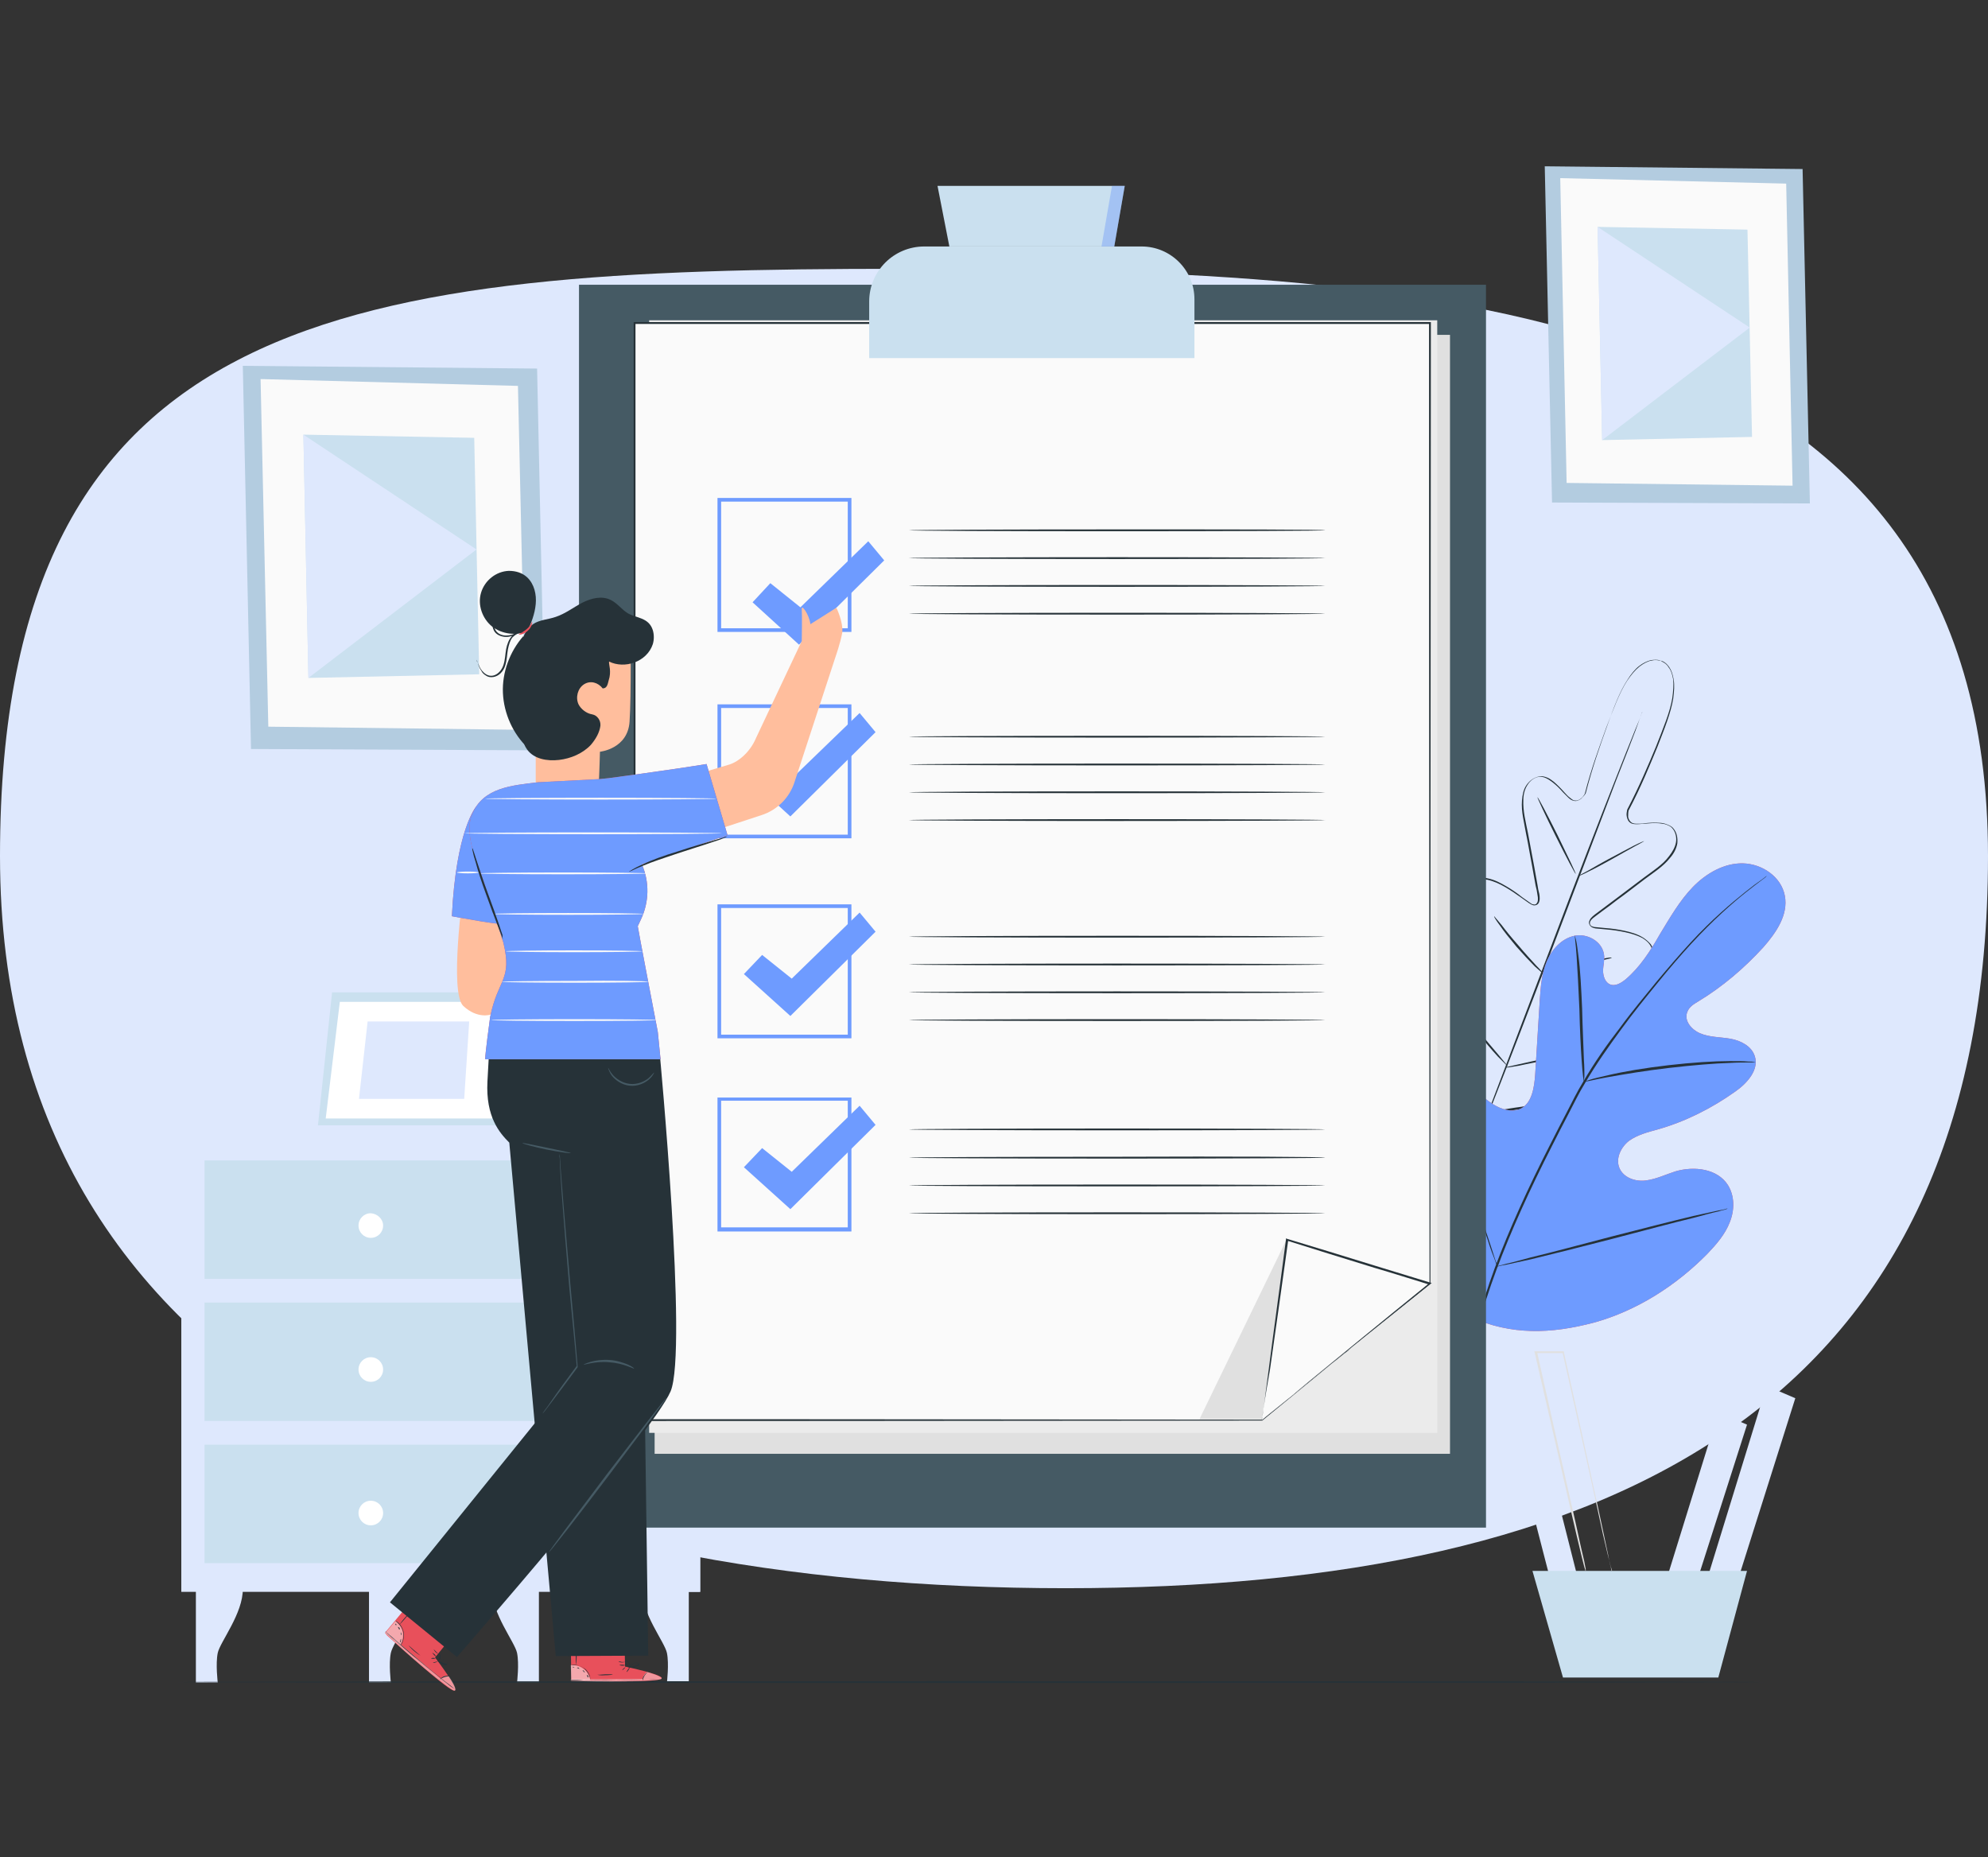 <?xml version="1.0" encoding="utf-8"?>
<!-- Generator: Adobe Illustrator 23.0.5, SVG Export Plug-In . SVG Version: 6.00 Build 0)  -->
<svg version="1.1" id="Layer_1" xmlns="http://www.w3.org/2000/svg" xmlns:xlink="http://www.w3.org/1999/xlink" x="0px" y="0px"
	 viewBox="0 0 436.4 407.6" style="enable-background:new 0 0 436.4 407.6;" xml:space="preserve">
<rect x="0" y="0" width="436.4" height="407.6" fill="#333333" stroke="none"/>
<style type="text/css">
	.st0{clip-path:url(#SVGID_2_);fill:#DEE8FD;}
	.st1{clip-path:url(#SVGID_4_);}
	.st2{clip-path:url(#SVGID_6_);fill:#DEE8FD;}
	.st3{clip-path:url(#SVGID_6_);fill:#CAE0EF;}
	.st4{clip-path:url(#SVGID_6_);fill:#FFFFFF;}
	.st5{clip-path:url(#SVGID_6_);fill:#EBEBEB;}
	.st6{clip-path:url(#SVGID_6_);fill:#B3CCE0;}
	.st7{clip-path:url(#SVGID_6_);fill:#FAFAFA;}
	.st8{clip-path:url(#SVGID_6_);fill:#E0E0E0;}
	.st9{clip-path:url(#SVGID_8_);fill:#263238;}
	.st10{clip-path:url(#SVGID_10_);fill:#263238;}
	.st11{clip-path:url(#SVGID_10_);fill:#E8505B;}
	.st12{clip-path:url(#SVGID_10_);fill:#6E9BFF;}
	.st13{clip-path:url(#SVGID_4_);fill:#455A64;}
	.st14{clip-path:url(#SVGID_4_);fill:#E0E0E0;}
	.st15{clip-path:url(#SVGID_4_);fill:#EBEBEB;}
	.st16{clip-path:url(#SVGID_4_);fill:#FAFAFA;}
	.st17{clip-path:url(#SVGID_12_);fill:#263238;}
	.st18{clip-path:url(#SVGID_12_);fill:#CAE0EF;}
	.st19{clip-path:url(#SVGID_12_);fill:#6E9BFF;}
	.st20{clip-path:url(#SVGID_12_);fill:#E0E0E0;}
	.st21{clip-path:url(#SVGID_12_);fill:#FAFAFA;}
	.st22{opacity:0.3;clip-path:url(#SVGID_12_);}
	.st23{clip-path:url(#SVGID_14_);fill:#467BFB;}
	.st24{clip-path:url(#SVGID_16_);fill:#FFBE9D;}
	.st25{clip-path:url(#SVGID_16_);fill:#263238;}
	.st26{clip-path:url(#SVGID_16_);fill:#E8505B;}
	.st27{clip-path:url(#SVGID_16_);fill:#6E9BFF;}
	.st28{opacity:0.5;clip-path:url(#SVGID_16_);}
	.st29{clip-path:url(#SVGID_18_);fill:#FFFFFF;}
	.st30{opacity:0.4;clip-path:url(#SVGID_16_);}
	.st31{clip-path:url(#SVGID_20_);fill:#FFFFFF;}
	.st32{clip-path:url(#SVGID_22_);fill:#FFFFFF;}
	.st33{clip-path:url(#SVGID_24_);fill:#FFFFFF;}
	.st34{clip-path:url(#SVGID_16_);fill:#455A64;}
	.st35{clip-path:url(#SVGID_16_);fill:#FAFAFA;}
</style>
<g>
	<defs>
		<rect id="SVGID_1_" y="59" width="436.4" height="289.6"/>
	</defs>
	<clipPath id="SVGID_2_">
		<use xlink:href="#SVGID_1_"  style="overflow:visible;"/>
	</clipPath>
	<path class="st0" d="M436.4,187.9c0,120.5-82,160.7-202.5,160.7C113.4,348.6,0,308.4,0,187.9C0,67.4,77.3,59,197.8,59
		C318.3,59,436.4,67.4,436.4,187.9"/>
</g>
<g>
	<defs>
		<rect id="SVGID_3_" x="39.1" y="36.5" width="358.2" height="334.6"/>
	</defs>
	<clipPath id="SVGID_4_">
		<use xlink:href="#SVGID_3_"  style="overflow:visible;"/>
	</clipPath>
	<g class="st1">
		<defs>
			<rect id="SVGID_5_" x="39.1" y="36.5" width="358.2" height="334.6"/>
		</defs>
		<clipPath id="SVGID_6_">
			<use xlink:href="#SVGID_5_"  style="overflow:visible;"/>
		</clipPath>
		<path class="st2" d="M43,348.7v20.6h4.8c0,0-0.5-4.1,0-6.5c0.5-2.4,5.6-8.7,5.5-14.1H43z"/>
		<path class="st2" d="M81,348.7v20.6h4.8c0,0-0.5-4.1,0-6.5c0.5-2.4,5.6-8.7,5.5-14.1H81z"/>
		<path class="st2" d="M118.3,348.7v20.6h-4.8c0,0,0.5-4.1,0-6.5c-0.5-2.4-5.6-8.7-5.5-14.1H118.3z"/>
		<path class="st2" d="M151.2,348.7v20.6h-4.8c0,0,0.5-4.1,0-6.5c-0.5-2.4-5.6-8.7-5.5-14.1H151.2z"/>
		<rect x="39.8" y="247.1" class="st2" width="113.9" height="102.3"/>
		<polygon class="st2" points="123,247.1 123.8,349.4 153.7,349.4 153.7,247.1 		"/>
		<rect x="44.9" y="254.7" class="st3" width="73.1" height="26"/>
		<rect x="44.9" y="285.9" class="st3" width="73.1" height="26"/>
		<rect x="44.9" y="317.1" class="st3" width="73.1" height="26"/>
		<polygon class="st3" points="72.9,217.8 69.8,247 110.2,247 113.5,217.8 		"/>
		<polygon class="st4" points="74.6,219.9 71.5,245.5 108,245.5 110.9,219.9 		"/>
		<polygon class="st2" points="80.7,224.2 78.8,241.2 101.9,241.2 103,224.2 		"/>
		<polygon class="st5" points="112.1,230.4 120.4,247.1 110.2,247 		"/>
		<path class="st4" d="M84.1,269c0,1.5-1.2,2.7-2.7,2.7c-1.5,0-2.7-1.2-2.7-2.7c0-1.5,1.2-2.7,2.7-2.7
			C82.9,266.4,84.1,267.6,84.1,269"/>
		<path class="st4" d="M84.1,300.6c0,1.5-1.2,2.7-2.7,2.7c-1.5,0-2.7-1.2-2.7-2.7c0-1.5,1.2-2.7,2.7-2.7
			C82.9,297.9,84.1,299.1,84.1,300.6"/>
		<path class="st4" d="M84.1,332.1c0,1.5-1.2,2.7-2.7,2.7c-1.5,0-2.7-1.2-2.7-2.7c0-1.5,1.2-2.7,2.7-2.7
			C82.9,329.4,84.1,330.6,84.1,332.1"/>
		<polygon class="st6" points="117.9,80.9 53.3,80.3 55.1,164.4 119.7,164.7 		"/>
		<polygon class="st7" points="113.7,84.7 57.2,83.2 58.9,159.5 115.4,160.2 		"/>
		<polygon class="st3" points="104.1,96.1 66.6,95.4 67.7,148.8 105.2,148 		"/>
		<polygon class="st2" points="67.7,148.8 104.6,120.6 66.6,95.4 		"/>
		<polygon class="st6" points="395.7,37.1 339.1,36.5 340.7,110.3 397.3,110.5 		"/>
		<polygon class="st7" points="392.1,40.3 342.5,39.1 343.9,106 393.5,106.6 		"/>
		<polygon class="st3" points="383.6,50.4 350.7,49.8 351.7,96.6 384.6,95.9 		"/>
		<polygon class="st2" points="351.7,96.6 384.1,71.9 350.7,49.8 		"/>
		<path class="st2" d="M332.3,314.6c-0.2,0.7,8.2,32.8,8.2,32.8l5.8-1.2l-8-31.6H332.3z"/>
		<polygon class="st2" points="377.2,310 365.6,347.4 372.4,347.4 383.5,312.7 		"/>
		<polygon class="st2" points="387.8,304.2 374.5,347.4 381.3,347.4 394.1,306.9 		"/>
		<polygon class="st3" points="336.4,344.8 343.1,368.2 377.2,368.2 383.5,344.8 		"/>
		<path class="st8" d="M353.9,344.8c0,0,0-0.1-0.1-0.2c0-0.2-0.1-0.4-0.2-0.7c-0.2-0.7-0.4-1.6-0.7-2.8c-0.6-2.4-1.4-5.9-2.3-10.2
			c-1.9-8.7-4.6-20.7-7.6-34.1l0.2,0.2c-1,0-2,0-3,0c-1,0-2,0-3,0l0.2-0.3c3,13.4,5.7,25.4,7.7,34.1c1,4.3,1.7,7.8,2.3,10.3
			c0.3,1.2,0.5,2.1,0.6,2.8c0.1,0.3,0.1,0.5,0.1,0.7c0,0.2,0,0.2,0,0.3c0,0,0-0.1-0.1-0.2c0-0.2-0.1-0.4-0.2-0.7
			c-0.2-0.7-0.4-1.6-0.7-2.8c-0.6-2.4-1.4-5.9-2.4-10.2c-2-8.7-4.7-20.7-7.8-34.1l-0.1-0.3h0.3c0.9,0,1.9,0,3,0c1,0,2.1,0,3,0h0.2
			l0,0.2c3,13.4,5.6,25.4,7.5,34.1c0.9,4.3,1.7,7.8,2.2,10.3c0.2,1.2,0.4,2.1,0.6,2.8c0.1,0.3,0.1,0.5,0.1,0.7
			C353.9,344.7,354,344.8,353.9,344.8"/>
	</g>
	<g class="st1">
		<defs>
			<rect id="SVGID_7_" x="39.1" y="36.5" width="358.2" height="334.6"/>
		</defs>
		<clipPath id="SVGID_8_">
			<use xlink:href="#SVGID_7_"  style="overflow:visible;"/>
		</clipPath>
		<path class="st9" d="M387.2,369.2c0,0.1-77.9,0.2-174.1,0.2c-96.2,0-174.1-0.1-174.1-0.2c0-0.1,77.9-0.2,174.1-0.2
			C309.3,369,387.2,369.1,387.2,369.2"/>
	</g>
	<g class="st1">
		<defs>
			<rect id="SVGID_9_" x="39.1" y="36.5" width="358.2" height="334.6"/>
		</defs>
		<clipPath id="SVGID_10_">
			<use xlink:href="#SVGID_9_"  style="overflow:visible;"/>
		</clipPath>
		<path class="st10" d="M364.8,145.1c0,0-0.2-0.1-0.6-0.2c-0.4-0.1-1-0.1-1.8,0c-0.8,0.2-1.7,0.6-2.6,1.3c-0.9,0.7-1.8,1.8-2.6,3.1
			c-1.7,2.6-3,6.1-4.5,10.3c-1.5,4.2-3.2,9-4.6,14.5l0,0l0,0c-0.2,0.4-0.6,0.8-1,1.2c-0.4,0.3-0.9,0.6-1.5,0.5
			c-0.6-0.1-1-0.4-1.4-0.8c-0.4-0.4-0.7-0.7-1.1-1.1c-0.7-0.8-1.4-1.5-2.3-2.2c-0.8-0.6-1.8-1.3-2.9-1.2c-1,0.1-2,0.8-2.6,1.8
			c-0.6,0.9-0.9,2.1-0.9,3.3c-0.1,2.4,0.5,4.7,1,7.2c0.5,2.5,0.9,5,1.4,7.5c0.2,1.3,0.5,2.6,0.7,3.9c0.1,0.7,0.2,1.3,0.4,2
			c0.1,0.6,0.2,1.5-0.2,2.1c-0.2,0.3-0.7,0.5-1.1,0.4c-0.4-0.1-0.7-0.3-1-0.5c-0.6-0.4-1.1-0.8-1.7-1.2c-1.1-0.8-2.3-1.6-3.5-2.3
			c-1.2-0.7-2.5-1.3-3.9-1.6c-0.7-0.1-1.4-0.2-2.1,0c-0.7,0.2-1.3,0.6-1.7,1.1c-0.9,1.1-1.1,2.6-1.1,4.1c0,1.5,0.2,3,0.4,4.5
			c0.6,3,1.4,5.9,2.5,8.8c0.2,0.7,0.6,1.4,0.7,2.3c0.1,0.4,0,0.9-0.3,1.3c-0.1,0.1-0.2,0.2-0.2,0.2c-0.1,0.1-0.1,0.1-0.3,0.2
			c-0.3,0.1-0.5-0.1-0.7-0.2c-0.7-0.4-1.3-1-1.9-1.5c-0.6-0.5-1.2-1.1-1.8-1.6c-1.2-1.1-2.4-2.2-3.7-3c-0.7-0.4-1.4-0.8-2.2-1
			c-0.8-0.2-1.6-0.1-2.2,0.3c-0.6,0.4-1,1.1-1.2,1.9c-0.2,0.8-0.3,1.6-0.3,2.4c0,1.6,0.2,3.3,0.6,4.9c0.7,3.2,2,6.4,3.6,9.4
			c1.5,3,3.3,6,5.3,8.8c0.9,1.5,2.1,2.8,3.2,4.1c1.1,1.4,2.2,2.7,3.3,4.1l0,0l-0.2-0.1c1.7-0.3,3.5-0.5,5.2-0.8
			c1.7-0.3,3.5-0.4,5.1-0.9c3.4-0.8,6.7-1.7,9.9-3c3.2-1.2,6.2-2.7,9-4.6c1.4-0.9,2.7-2,3.8-3.2c0.5-0.6,1-1.3,1.4-2
			c0.4-0.7,0.5-1.5,0.4-2.2c-0.2-0.7-0.7-1.3-1.4-1.7c-0.7-0.4-1.5-0.6-2.3-0.7c-1.6-0.3-3.2-0.3-4.8-0.3c-0.8,0-1.6,0-2.4,0
			c-0.8,0-1.6,0-2.4-0.2c-0.2-0.1-0.4-0.1-0.6-0.4c-0.1-0.2-0.1-0.2-0.1-0.4c0-0.1,0-0.2,0-0.3c0-0.5,0.3-0.9,0.6-1.1
			c0.6-0.6,1.4-0.8,2.1-1.2c2.8-1.5,5.4-3,7.8-4.9c1.2-0.9,2.3-1.9,3.3-3c1-1.1,1.8-2.4,1.9-3.8c0.1-0.7-0.1-1.4-0.5-2
			c-0.4-0.6-0.9-1-1.5-1.4c-1.2-0.7-2.6-1.1-4-1.4c-1.4-0.3-2.8-0.5-4.1-0.6c-0.7-0.1-1.4-0.1-2.1-0.2c-0.3,0-0.7-0.1-1.1-0.3
			c-0.3-0.2-0.6-0.6-0.6-1c0.1-0.8,0.7-1.3,1.2-1.7c0.5-0.4,1.1-0.8,1.6-1.2c1.1-0.8,2.1-1.6,3.2-2.4c2.1-1.6,4.1-3.1,6.1-4.6
			c2-1.5,4.1-2.8,5.5-4.7c0.7-0.9,1.3-1.9,1.5-3c0.2-1.1-0.1-2.3-0.8-3.1c-0.3-0.4-0.8-0.6-1.3-0.8c-0.5-0.2-1-0.2-1.6-0.3
			c-1.1-0.1-2.1,0-3.2,0.1c-0.5,0-1,0.1-1.6,0.1c-0.5,0-1.1,0-1.5-0.3c-0.5-0.3-0.7-0.9-0.8-1.4c-0.1-0.5,0-1,0.1-1.5l0,0l0,0
			c2.6-5,4.6-9.7,6.3-13.8c1.6-4.1,3.1-7.6,3.6-10.7c0.2-1.5,0.3-2.9,0.2-4c-0.2-1.2-0.5-2.1-1-2.7c-0.4-0.7-0.9-1-1.3-1.2
			c-0.3-0.2-0.5-0.3-0.5-0.3s0.2,0,0.6,0.2c0.4,0.2,0.9,0.6,1.3,1.2c0.5,0.7,0.8,1.6,1,2.8c0.2,1.2,0.1,2.5-0.1,4.1
			c-0.5,3.1-1.9,6.6-3.5,10.7c-1.7,4.1-3.6,8.8-6.3,13.9l0,0c-0.1,0.5-0.1,0.9-0.1,1.4c0.1,0.5,0.3,0.9,0.7,1.2
			c0.4,0.3,0.9,0.3,1.4,0.3c0.5,0,1,0,1.5-0.1c1-0.1,2.1-0.2,3.2-0.1c0.5,0,1.1,0.1,1.6,0.3c0.5,0.2,1.1,0.4,1.5,0.9
			c0.8,0.9,1,2.1,0.9,3.3c-0.2,1.2-0.8,2.3-1.6,3.2c-1.5,1.9-3.6,3.2-5.6,4.7c-2,1.5-4,3.1-6.1,4.6c-1,0.8-2.1,1.6-3.2,2.4
			c-0.5,0.4-1.1,0.8-1.6,1.2c-0.3,0.2-0.5,0.4-0.7,0.6c-0.2,0.2-0.4,0.5-0.4,0.8c0,0.3,0.1,0.5,0.4,0.7c0.3,0.1,0.6,0.2,0.9,0.2
			c0.7,0.1,1.4,0.1,2.1,0.2c1.4,0.1,2.8,0.3,4.2,0.6c1.4,0.3,2.8,0.7,4.1,1.5c0.6,0.4,1.2,0.9,1.7,1.5c0.4,0.6,0.6,1.4,0.6,2.2
			c-0.1,1.6-1,2.9-2,4c-1,1.1-2.2,2.1-3.4,3.1c-2.4,1.8-5.1,3.4-7.9,4.9c-0.7,0.4-1.4,0.7-2,1.2c-0.3,0.2-0.5,0.5-0.5,0.9
			c0,0.1,0,0.2,0,0.3c0,0.1,0,0.2,0.1,0.2c0,0.1,0.2,0.1,0.4,0.2c0.7,0.2,1.5,0.1,2.3,0.1c0.8,0,1.6,0,2.4,0c1.6,0,3.2,0,4.9,0.3
			c0.8,0.1,1.6,0.4,2.4,0.8c0.8,0.4,1.4,1.1,1.6,1.9c0.2,0.9,0,1.8-0.4,2.5c-0.4,0.8-0.9,1.4-1.5,2.1c-1.1,1.3-2.4,2.3-3.8,3.3
			c-2.8,1.9-5.9,3.4-9.1,4.6c-3.2,1.2-6.5,2.2-9.9,3c-1.7,0.5-3.4,0.6-5.2,0.9c-1.7,0.3-3.5,0.5-5.2,0.8l-0.1,0l-0.1-0.1l0,0
			c-1.1-1.4-2.2-2.7-3.3-4.1c-1.1-1.4-2.3-2.7-3.2-4.1c-2-2.9-3.8-5.8-5.3-8.9c-1.5-3.1-2.8-6.2-3.6-9.5c-0.4-1.6-0.6-3.3-0.6-5
			c0-0.8,0.1-1.7,0.3-2.5c0.2-0.8,0.7-1.6,1.4-2.1c0.7-0.5,1.7-0.6,2.5-0.3c0.8,0.2,1.6,0.6,2.3,1c1.4,0.9,2.6,2,3.8,3.1
			c0.6,0.5,1.2,1.1,1.8,1.6c0.6,0.5,1.2,1.1,1.8,1.5c0.2,0.1,0.3,0.2,0.4,0.1c0,0,0.1-0.1,0.2-0.1c0.1-0.1,0.1-0.1,0.2-0.2
			c0.2-0.3,0.3-0.6,0.2-1c-0.1-0.7-0.4-1.4-0.7-2.2c-1.1-2.9-2-5.9-2.5-8.9c-0.3-1.5-0.5-3-0.4-4.5c0-1.5,0.3-3.1,1.2-4.3
			c0.5-0.6,1.1-1.1,1.9-1.3c0.7-0.2,1.5-0.2,2.2,0c1.5,0.3,2.8,1,4,1.7c1.2,0.7,2.4,1.5,3.5,2.4c0.6,0.4,1.1,0.8,1.7,1.2
			c0.3,0.2,0.5,0.4,0.8,0.4c0.3,0.1,0.6,0,0.7-0.2c0.2-0.2,0.3-0.5,0.3-0.9c0-0.3,0-0.6-0.1-1c-0.1-0.7-0.2-1.3-0.4-2
			c-0.2-1.3-0.5-2.6-0.7-3.9c-0.5-2.6-0.9-5.1-1.4-7.5c-0.4-2.4-1.1-4.8-0.9-7.3c0.1-1.2,0.3-2.4,1-3.4c0.7-1,1.7-1.7,2.9-1.9
			c0.6-0.1,1.2,0.1,1.7,0.3c0.5,0.2,1,0.6,1.4,0.9c0.8,0.7,1.6,1.5,2.3,2.3c0.4,0.4,0.7,0.8,1.1,1.1c0.4,0.3,0.8,0.7,1.2,0.7
			c0.5,0.1,0.9-0.1,1.3-0.4c0.4-0.3,0.7-0.7,0.9-1.1l0,0c1.4-5.5,3.2-10.3,4.7-14.5c1.6-4.1,2.9-7.7,4.6-10.3
			c0.9-1.3,1.7-2.3,2.7-3.1c0.9-0.7,1.9-1.2,2.6-1.3c0.8-0.2,1.4-0.1,1.8,0C364.6,145,364.8,145.1,364.8,145.1"/>
		<path class="st10" d="M360.5,156.3c0,0,0,0.1-0.1,0.3c-0.1,0.2-0.2,0.4-0.3,0.8c-0.3,0.7-0.6,1.7-1.1,3c-1,2.6-2.4,6.3-4.2,10.8
			c-3.5,9.2-8.3,21.8-13.6,35.8c-5.3,14-10.2,26.7-13.8,35.8c-1.8,4.6-3.3,8.3-4.3,10.8c-0.5,1.2-0.9,2.2-1.2,2.9
			c-0.1,0.3-0.2,0.6-0.3,0.8c-0.1,0.2-0.1,0.3-0.1,0.3c0,0,0-0.1,0.1-0.3c0.1-0.2,0.2-0.4,0.3-0.8c0.3-0.7,0.6-1.7,1.1-3
			c1-2.6,2.4-6.3,4.2-10.8c3.5-9.2,8.3-21.8,13.6-35.8c5.3-14,10.2-26.7,13.8-35.8c1.8-4.6,3.3-8.3,4.3-10.8
			c0.5-1.2,0.9-2.2,1.2-2.9c0.1-0.3,0.2-0.6,0.3-0.8C360.4,156.4,360.5,156.3,360.5,156.3"/>
		<path class="st10" d="M360.9,184.6c0,0.1-0.8,0.5-2.1,1.2c-1.4,0.8-3.1,1.7-5,2.8c-2,1.1-3.8,2.1-5.1,2.7c-1.3,0.7-2.2,1-2.2,1
			c0-0.1,0.8-0.5,2.1-1.2c1.4-0.8,3.1-1.8,5-2.8c2-1.1,3.8-2,5.1-2.7C360.1,184.9,360.9,184.6,360.9,184.6"/>
		<path class="st10" d="M345.9,191.8c-0.1,0.1-2.1-3.7-4.4-8.3c-2.3-4.6-4.1-8.5-4-8.5c0.1-0.1,2.1,3.7,4.4,8.3
			C344.2,188,346,191.8,345.9,191.8"/>
		<path class="st10" d="M338.7,213.7c0,0-0.7-0.6-1.8-1.6c-1.1-1.1-2.5-2.6-4-4.3c-1.5-1.8-2.8-3.4-3.6-4.6c-0.9-1.2-1.4-2-1.3-2.1
			c0,0,0.6,0.7,1.6,1.9c0.9,1.2,2.2,2.8,3.7,4.5c1.5,1.8,2.9,3.3,3.9,4.4C338.2,212.9,338.8,213.6,338.7,213.7"/>
		<path class="st10" d="M353.8,210.2c0,0.1-0.8,0.3-2.2,0.6c-1.3,0.3-3.2,0.8-5.3,1.2c-2.1,0.5-4,0.9-5.3,1.1
			c-1.4,0.3-2.2,0.4-2.2,0.3c0-0.1,0.8-0.3,2.2-0.6c1.3-0.3,3.2-0.8,5.3-1.2c2.1-0.5,4-0.9,5.3-1.1
			C352.9,210.2,353.7,210.1,353.8,210.2"/>
		<path class="st10" d="M349.9,230.3c0,0.1-1.1,0.3-2.8,0.7c-1.7,0.4-4.1,0.9-6.8,1.5c-2.7,0.6-5.1,1-6.8,1.4
			c-1.8,0.3-2.8,0.5-2.9,0.4c0-0.1,1.1-0.3,2.8-0.7c1.7-0.4,4.1-0.9,6.8-1.5c2.7-0.6,5.1-1,6.8-1.4
			C348.8,230.4,349.9,230.2,349.9,230.3"/>
		<path class="st10" d="M331,234.1c0,0-0.2-0.2-0.6-0.6c-0.4-0.4-0.9-0.9-1.6-1.6c-1.3-1.4-3-3.4-4.8-5.7c-1.8-2.3-3.4-4.4-4.5-6
			c-0.5-0.8-1-1.4-1.3-1.9c-0.3-0.5-0.4-0.7-0.4-0.7c0,0,0.2,0.2,0.5,0.6c0.4,0.5,0.8,1.1,1.4,1.8c1.2,1.5,2.8,3.6,4.6,5.9
			c1.8,2.3,3.5,4.3,4.7,5.7C330.3,233.2,331.1,234.1,331,234.1"/>
		<path class="st11" d="M322.8,289.1c-14.3-11.5-16.3-31.1-14.5-48.5c0.3-2.9,0.2-6,1.8-8.5c1.6-2.5,4.9-4,7.4-2.6
			c2.1,1.2,2.9,3.7,3.9,5.9c1.4,2.9,3.7,5.3,6.4,7c1.8,1.1,4,1.8,5.9,1c2.6-1.2,3.1-4.7,3.3-7.6c0.3-5.4,0.7-10.8,1-16.2
			c0.2-2.9,0.4-5.9,1.5-8.5c1.1-2.7,3.3-5.1,6.1-5.7c2.8-0.6,6.1,1.2,6.5,4.1c0.2,1.2-0.2,2.4-0.2,3.6c0,1.2,0.5,2.6,1.6,3
			c1.1,0.4,2.3-0.3,3.3-1.1c3.2-2.7,5.5-6.3,7.6-10c2.2-3.6,4.3-7.3,7.2-10.3c2.9-3,6.9-5.3,11-5.2c4.2,0.1,8.4,2.9,9.2,7.1
			c0.8,4.2-1.9,8.1-4.7,11.3c-4.2,4.6-9,8.7-14.3,11.9c-1,0.6-2,1.2-2.4,2.3c-0.8,1.9,0.9,3.9,2.8,4.7c2.1,0.9,4.5,0.8,6.7,1.2
			c2.2,0.4,4.6,1.6,5.3,3.8c1,3-1.7,6-4.3,7.8c-5.2,3.7-11,6.6-17,8.3c-2.2,0.6-4.5,1.2-6.3,2.5c-1.8,1.4-3,3.9-2.1,6
			c0.9,2.1,3.5,3,5.8,2.7c2.3-0.3,4.3-1.3,6.5-2c4.1-1.2,9.2-0.6,11.5,3c1.5,2.4,1.5,5.5,0.4,8.2c-1,2.6-2.9,4.8-4.9,6.9
			c-6.9,7-15.5,12.5-24.9,15.1C340.4,292.8,331.8,293.1,322.8,289.1"/>
		<path class="st12" d="M322.8,289.1c-14.3-11.5-16.3-31.1-14.5-48.5c0.3-2.9,0.2-6,1.8-8.5c1.6-2.5,4.9-4,7.4-2.6
			c2.1,1.2,2.9,3.7,3.9,5.9c1.4,2.9,3.7,5.3,6.4,7c1.8,1.1,4,1.8,5.9,1c2.6-1.2,3.1-4.7,3.3-7.6c0.3-5.4,0.7-10.8,1-16.2
			c0.2-2.9,0.4-5.9,1.5-8.5c1.1-2.7,3.3-5.1,6.1-5.7c2.8-0.6,6.1,1.2,6.5,4.1c0.2,1.2-0.2,2.4-0.2,3.6c0,1.2,0.5,2.6,1.6,3
			c1.1,0.4,2.3-0.3,3.3-1.1c3.2-2.7,5.5-6.3,7.6-10c2.2-3.6,4.3-7.3,7.2-10.3c2.9-3,6.9-5.3,11-5.2c4.2,0.1,8.4,2.9,9.2,7.1
			c0.8,4.2-1.9,8.1-4.7,11.3c-4.2,4.6-9,8.7-14.3,11.9c-1,0.6-2,1.2-2.4,2.3c-0.8,1.9,0.9,3.9,2.8,4.7c2.1,0.9,4.5,0.8,6.7,1.2
			c2.2,0.4,4.6,1.6,5.3,3.8c1,3-1.7,6-4.3,7.8c-5.2,3.7-11,6.6-17,8.3c-2.2,0.6-4.5,1.2-6.3,2.5c-1.8,1.4-3,3.9-2.1,6
			c0.9,2.1,3.5,3,5.8,2.7c2.3-0.3,4.3-1.3,6.5-2c4.1-1.2,9.2-0.6,11.5,3c1.5,2.4,1.5,5.5,0.4,8.2c-1,2.6-2.9,4.8-4.9,6.9
			c-6.9,7-15.5,12.5-24.9,15.1C340.4,292.8,331.8,293.1,322.8,289.1"/>
		<path class="st10" d="M321.7,302c1.1-6.9,3.2-14.9,6.4-23.6c3.2-8.6,7.4-17.8,12.2-27.2c1.2-2.4,2.4-4.7,3.6-7
			c1.2-2.3,2.3-4.6,3.6-6.7c2.5-4.3,5.3-8.3,8.1-11.9c2.7-3.7,5.5-7,8.1-10.2c2.6-3.1,5.1-6,7.4-8.5c4.7-5.1,9-8.7,12-11.1
			c1.5-1.2,2.7-2.1,3.6-2.7c0.4-0.3,0.7-0.5,0.9-0.7c0.2-0.1,0.3-0.2,0.3-0.2c0,0-0.1,0.1-0.3,0.3c-0.2,0.2-0.5,0.4-0.9,0.7
			c-0.8,0.6-2,1.5-3.5,2.7c-3,2.4-7.2,6.1-11.9,11.2c-2.3,2.5-4.8,5.4-7.4,8.6c-2.6,3.2-5.3,6.5-8,10.2c-2.7,3.7-5.5,7.6-8,11.9
			c-1.3,2.1-2.4,4.4-3.6,6.7c-1.2,2.3-2.4,4.6-3.6,7c-4.8,9.4-9,18.6-12.2,27.2c-3.2,8.6-5.3,16.6-6.5,23.4"/>
		<path class="st10" d="M347.7,237.5c0,0-0.1-0.4-0.2-1.3c-0.1-0.8-0.2-2-0.3-3.4c-0.2-2.9-0.4-6.9-0.5-11.4
			c-0.2-4.5-0.4-8.5-0.6-11.4c-0.1-1.5-0.2-2.6-0.3-3.4c-0.1-0.8-0.1-1.3-0.1-1.3c0,0,0.1,0.4,0.3,1.2c0.2,0.8,0.3,2,0.5,3.4
			c0.4,2.9,0.6,6.9,0.8,11.4c0.1,4.4,0.3,8.4,0.4,11.4c0.1,1.4,0.1,2.5,0.1,3.5C347.7,237.1,347.7,237.5,347.7,237.5"/>
		<path class="st10" d="M385.4,233.1c0,0-0.5,0.1-1.5,0.1c-1,0-2.4,0-4.1,0.1c-3.4,0.1-8.2,0.5-13.4,1.1c-5.2,0.6-9.9,1.4-13.3,2
			c-1.7,0.3-3.1,0.6-4,0.8c-0.9,0.2-1.5,0.3-1.5,0.3c0,0,0.5-0.2,1.4-0.5c0.9-0.3,2.3-0.6,4-1c3.4-0.8,8.1-1.6,13.3-2.2
			c5.2-0.6,10-0.9,13.4-0.9c1.7,0,3.1,0,4.1,0.1C384.9,233,385.4,233.1,385.4,233.1"/>
		<path class="st10" d="M328.6,277.8c0,0-0.1-0.2-0.2-0.5c-0.1-0.4-0.3-0.8-0.5-1.4c-0.5-1.2-1.1-3-1.8-5.2
			c-1.5-4.4-3.4-10.5-5.4-17.3c-2-6.8-3.8-12.9-5.2-17.4c-0.7-2.1-1.3-3.9-1.7-5.2c-0.2-0.6-0.3-1-0.5-1.4c-0.1-0.3-0.1-0.5-0.1-0.5
			c0,0,0.1,0.2,0.2,0.5c0.1,0.4,0.3,0.8,0.5,1.4c0.5,1.2,1.1,3,1.8,5.2c1.5,4.4,3.4,10.5,5.4,17.3c2,6.8,3.8,12.9,5.2,17.3
			c0.7,2.1,1.3,3.9,1.7,5.2c0.2,0.6,0.3,1,0.5,1.4C328.6,277.6,328.6,277.8,328.6,277.8"/>
		<path class="st10" d="M379.2,265.3c0,0-0.2,0.1-0.5,0.2c-0.4,0.1-0.9,0.2-1.5,0.4c-1.4,0.3-3.2,0.8-5.4,1.4
			c-4.6,1.1-10.9,2.8-17.8,4.6c-7,1.8-13.3,3.4-17.9,4.5c-2.3,0.5-4.2,0.9-5.5,1.2c-0.6,0.1-1.1,0.2-1.5,0.3
			c-0.3,0.1-0.5,0.1-0.5,0.1c0,0,0.2-0.1,0.5-0.2c0.4-0.1,0.9-0.2,1.5-0.4c1.4-0.3,3.2-0.8,5.4-1.4c4.6-1.1,10.9-2.8,17.8-4.6
			c7-1.8,13.3-3.4,17.9-4.5c2.3-0.5,4.2-0.9,5.5-1.2c0.6-0.1,1.1-0.2,1.5-0.3C379,265.3,379.2,265.2,379.2,265.3"/>
	</g>
	<rect x="127.1" y="62.5" class="st13" width="199.1" height="272.8"/>
	<polygon class="st14" points="318.3,319.1 281.4,319.1 143.7,319.1 143.7,73.5 318.3,73.5 318.3,288.5 	"/>
	<polygon class="st15" points="315.5,314.5 279,314.5 142.5,314.5 142.5,70.3 315.5,70.3 315.5,284.1 	"/>
	<polygon class="st16" points="296.9,295.5 277,311.7 139.2,311.7 139.2,70.9 313.9,70.9 313.9,281.8 	"/>
	<g class="st1">
		<defs>
			<rect id="SVGID_11_" x="39.1" y="36.5" width="358.2" height="334.6"/>
		</defs>
		<clipPath id="SVGID_12_">
			<use xlink:href="#SVGID_11_"  style="overflow:visible;"/>
		</clipPath>
		<path class="st17" d="M296.9,295.5c0,0,0.4-0.3,1.1-0.9c0.7-0.6,1.8-1.5,3.2-2.6c2.8-2.3,7.1-5.7,12.6-10.3l0,0.1
			c0-34.6-0.1-111.6-0.1-210.9l0.2,0.2c-52,0-110.9,0-173.1,0h-1.5l0.2-0.2c0,90.5,0,174.1,0,240.8l-0.2-0.2
			c62.9,0,111.2,0.1,137.8,0.1l0,0c6.6-5.4,11.6-9.4,15-12.1c1.7-1.3,2.9-2.4,3.8-3C296.5,295.8,296.9,295.5,296.9,295.5
			s-0.4,0.3-1.2,1c-0.8,0.7-2.1,1.7-3.7,3.1c-3.3,2.7-8.3,6.8-14.9,12.2l0,0h0c-26.6,0-74.9,0.1-137.8,0.1h-0.2v-0.2
			c0-66.8,0-150.3,0-240.8v-0.2h0.2h1.5c62.2,0,121.1,0,173.1,0h0.2v0.2c-0.1,99.3-0.1,176.2-0.1,210.9v0l0,0
			c-5.6,4.5-9.8,7.9-12.7,10.2c-1.4,1.1-2.5,2-3.2,2.6C297.3,295.2,296.9,295.5,296.9,295.5"/>
		<path class="st18" d="M262.3,78.6h-71.5V66.2c0-6.7,5.4-12.1,12.1-12.1h47.7c6.4,0,11.6,5.2,11.6,11.6V78.6z"/>
		<polygon class="st18" points="208.4,54.1 205.8,40.8 246.9,40.8 244.6,54.1 		"/>
		<path class="st19" d="M186.9,138.7h-29.4v-29.4h29.4V138.7z M158.3,137.9h27.8v-27.8h-27.8V137.9z"/>
		<path class="st17" d="M290.9,116.4c0,0.1-20.5,0.2-45.7,0.2c-25.3,0-45.7-0.1-45.7-0.2c0-0.1,20.5-0.2,45.7-0.2
			C270.4,116.2,290.9,116.2,290.9,116.4"/>
		<path class="st17" d="M290.9,122.5c0,0.1-20.5,0.2-45.7,0.2c-25.3,0-45.7-0.1-45.7-0.2c0-0.1,20.5-0.2,45.7-0.2
			C270.4,122.3,290.9,122.4,290.9,122.5"/>
		<path class="st17" d="M290.9,128.6c0,0.1-20.5,0.2-45.7,0.2c-25.3,0-45.7-0.1-45.7-0.2c0-0.1,20.5-0.2,45.7-0.2
			C270.4,128.4,290.9,128.5,290.9,128.6"/>
		<path class="st17" d="M290.9,134.7c0,0.1-20.5,0.2-45.7,0.2c-25.3,0-45.7-0.1-45.7-0.2c0-0.1,20.5-0.2,45.7-0.2
			C270.4,134.5,290.9,134.6,290.9,134.7"/>
		<path class="st19" d="M186.9,184h-29.4v-29.4h29.4V184z M158.3,183.2h27.8v-27.8h-27.8V183.2z"/>
		<polygon class="st19" points="163.3,169.9 167.3,165.7 173.8,170.9 188.7,156.5 192.2,160.7 173.5,179.2 		"/>
		<path class="st17" d="M290.9,161.7c0,0.1-20.5,0.2-45.7,0.2c-25.3,0-45.7-0.1-45.7-0.2c0-0.1,20.5-0.2,45.7-0.2
			C270.4,161.5,290.9,161.6,290.9,161.7"/>
		<path class="st17" d="M290.9,167.8c0,0.1-20.5,0.2-45.7,0.2c-25.3,0-45.7-0.1-45.7-0.2s20.5-0.2,45.7-0.2
			C270.4,167.6,290.9,167.7,290.9,167.8"/>
		<path class="st17" d="M290.9,173.9c0,0.1-20.5,0.2-45.7,0.2c-25.3,0-45.7-0.1-45.7-0.2c0-0.1,20.5-0.2,45.7-0.2
			C270.4,173.7,290.9,173.8,290.9,173.9"/>
		<path class="st17" d="M290.9,180c0,0.1-20.5,0.2-45.7,0.2c-25.3,0-45.7-0.1-45.7-0.2c0-0.1,20.5-0.2,45.7-0.2
			C270.4,179.8,290.9,179.9,290.9,180"/>
		<path class="st19" d="M186.9,227.9h-29.4v-29.4h29.4V227.9z M158.3,227.1h27.8v-27.8h-27.8V227.1z"/>
		<polygon class="st19" points="163.3,213.8 167.3,209.6 173.8,214.8 188.7,200.3 192.2,204.5 173.5,223 		"/>
		<path class="st17" d="M290.9,205.6c0,0.1-20.5,0.2-45.7,0.2c-25.3,0-45.7-0.1-45.7-0.2c0-0.1,20.5-0.2,45.7-0.2
			C270.4,205.4,290.9,205.5,290.9,205.6"/>
		<path class="st17" d="M290.9,211.7c0,0.1-20.5,0.2-45.7,0.2c-25.3,0-45.7-0.1-45.7-0.2c0-0.1,20.5-0.2,45.7-0.2
			C270.4,211.5,290.9,211.6,290.9,211.7"/>
		<path class="st17" d="M290.9,217.8c0,0.1-20.5,0.2-45.7,0.2c-25.3,0-45.7-0.1-45.7-0.2c0-0.1,20.5-0.2,45.7-0.2
			C270.4,217.6,290.9,217.7,290.9,217.8"/>
		<path class="st17" d="M290.9,223.9c0,0.1-20.5,0.2-45.7,0.2c-25.3,0-45.7-0.1-45.7-0.2c0-0.1,20.5-0.2,45.7-0.2
			C270.4,223.7,290.9,223.8,290.9,223.9"/>
		<path class="st19" d="M186.9,270.3h-29.4v-29.4h29.4V270.3z M158.3,269.4h27.8v-27.8h-27.8V269.4z"/>
		<polygon class="st19" points="163.3,256.2 167.3,252 173.8,257.2 188.7,242.7 192.2,246.9 173.5,265.4 		"/>
		<path class="st17" d="M290.9,247.9c0,0.1-20.5,0.2-45.7,0.2c-25.3,0-45.7-0.1-45.7-0.2c0-0.1,20.5-0.2,45.7-0.2
			C270.4,247.7,290.9,247.8,290.9,247.9"/>
		<path class="st17" d="M290.9,254.1c0,0.1-20.5,0.2-45.7,0.2c-25.3,0-45.7-0.1-45.7-0.2c0-0.1,20.5-0.2,45.7-0.2
			C270.4,253.8,290.9,253.9,290.9,254.1"/>
		<path class="st17" d="M290.9,260.2c0,0.1-20.5,0.2-45.7,0.2c-25.3,0-45.7-0.1-45.7-0.2c0-0.1,20.5-0.2,45.7-0.2
			C270.4,260,290.9,260.1,290.9,260.2"/>
		<path class="st17" d="M290.9,266.3c0,0.1-20.5,0.2-45.7,0.2c-25.3,0-45.7-0.1-45.7-0.2c0-0.1,20.5-0.2,45.7-0.2
			C270.4,266.1,290.9,266.2,290.9,266.3"/>
		<polygon class="st20" points="282.5,271.9 263.3,311.5 277,311.5 		"/>
		<polygon class="st21" points="277,311.7 282.5,272.1 313.9,281.8 		"/>
		<path class="st17" d="M277,311.7c0.8-0.6,4.2-3.4,10.6-8.7c6.6-5.4,15.7-12.9,26.2-21.4l0.1,0.4c-3.9-1.2-8-2.5-12.1-3.7
			c-6.8-2.1-13.3-4.1-19.3-6l0.3-0.2c-1.6,11.5-3,21.4-4,28.4C277.6,307.3,277.1,310.8,277,311.7c0,0,0-0.1,0-0.2
			c0-0.1,0-0.3,0.1-0.5c0.1-0.5,0.2-1.2,0.3-2.2c0.3-1.9,0.6-4.7,1.1-8.2c0.9-7.1,2.3-17,3.8-28.6l0-0.2l0.2,0.1
			c6,1.8,12.5,3.8,19.3,5.9c4.2,1.3,8.2,2.5,12.1,3.7l0.4,0.1l-0.3,0.2c-10.6,8.5-19.9,16-26.5,21.4c-3.3,2.6-5.9,4.7-7.7,6.2
			c-0.9,0.7-1.6,1.3-2.1,1.7c-0.2,0.2-0.4,0.3-0.5,0.4C277,311.7,277,311.7,277,311.7"/>
		<g class="st22">
			<g>
				<defs>
					<rect id="SVGID_13_" x="241.8" y="40.8" width="5.1" height="13.2"/>
				</defs>
				<clipPath id="SVGID_14_">
					<use xlink:href="#SVGID_13_"  style="overflow:visible;"/>
				</clipPath>
				<polyline class="st23" points="244.1,40.8 241.8,54.1 244.6,54.1 246.9,40.8 243.3,40.8 				"/>
			</g>
		</g>
	</g>
	<g class="st1">
		<defs>
			<rect id="SVGID_15_" x="39.1" y="36.5" width="358.2" height="334.6"/>
		</defs>
		<clipPath id="SVGID_16_">
			<use xlink:href="#SVGID_15_"  style="overflow:visible;"/>
		</clipPath>
		<path class="st24" d="M123.5,180.2L123.5,180.2c4.2,0.3,7.8-2.9,7.9-7.1c0.2-4,0.3-8.1,0.3-8.1s6.1-0.6,6.5-6.6
			c0.4-6,0.2-19.9,0.2-19.9c-6.8-3.4-14.9-2.9-21.2,1.4l0.4,21.2v11.4C117.7,176.4,119.7,179.9,123.5,180.2"/>
		<path class="st25" d="M132.3,151.1c-1-1.3-2.7-1.8-4.1-0.9c-1.4,0.9-1.9,2.9-1.2,4.4c0.5,1,1.7,2,3,2.2c1.1,0.2,1.9,1.3,1.8,2.5
			c-0.2,1.5-1,2.9-2.1,4.2c-1.8,1.9-4.4,3-7,3.3c-2.6,0.3-5.5-0.2-7-2.3c-1.1-1.5-1.2-3.5-1.2-5.4c-0.1-4.4-0.2-8.9-0.3-13.3
			c0-1.6-0.1-3.2,0.3-4.8c0.4-1.6,1.2-3.1,2.5-4c1.5-1,3.3-1,5-1.6c2.1-0.7,3.9-2.1,5.8-3.1c2-1,4.3-1.6,6.3-0.6
			c1.4,0.7,2.4,2.1,3.7,2.9c1.9,1.1,4.6,0.9,5.5,3.7c0.3,1,0.3,2.1,0,3.1c-1.3,3.9-6.2,5.5-9.6,3.8c-0.1,0.7,0.6,2.1-0.1,4.2
			C133.4,150.1,133.3,151.1,132.3,151.1"/>
		<path class="st25" d="M115.7,138.7c0.9-1.9,1.7-3.9,1.9-6.1c0.2-2.1-0.3-4.4-1.9-5.9c-1.1-1-2.5-1.4-4-1.4
			c-2.8,0.1-5.3,2.1-6.1,4.8c-0.8,2.7,0.3,5.7,2.4,7.4c2.2,1.7,5.3,2.1,7.8,1"/>
		<path class="st26" d="M116.8,136.5c0.1,0,0,1.1-0.9,1.9c-0.9,0.9-2,1-2,0.8c0-0.1,0.9-0.4,1.7-1.1
			C116.5,137.4,116.7,136.5,116.8,136.5"/>
		<path class="st25" d="M114.9,138c0,0-0.5,0.6-1.6,1.2c-0.6,0.3-1.3,0.6-2.2,0.6c-0.8,0-1.9-0.3-2.5-1.1c-0.6-0.9-0.6-1.9-0.4-2.7
			c0.2-0.8,0.6-1.5,1-2c0.8-1,1.4-1.5,1.4-1.4c0.1,0-0.5,0.6-1.2,1.6c-0.3,0.5-0.7,1.1-0.9,1.9c-0.2,0.8-0.1,1.7,0.4,2.4
			c0.5,0.7,1.4,1,2.2,1c0.8,0,1.5-0.2,2-0.5C114.2,138.4,114.8,137.9,114.9,138"/>
		<path class="st25" d="M104.6,144.8c0,0,0.1,0.2,0.3,0.7c0.2,0.4,0.4,1.1,0.9,1.7c0.5,0.6,1.3,1.3,2.4,1.1c1-0.2,1.9-1.1,2.3-2.3
			c0.4-1.2,0.4-2.4,0.6-3.5c0.2-1.1,0.6-2.1,1.2-2.8c0.6-0.7,1.3-0.9,1.8-1c0.5-0.1,0.7,0,0.7,0.1c0,0-0.3,0-0.7,0.1
			c-0.4,0.1-1,0.4-1.6,1c-0.5,0.6-0.8,1.6-1,2.6c-0.2,1.1-0.2,2.3-0.6,3.6c-0.4,1.3-1.4,2.3-2.6,2.5c-0.6,0.1-1.2,0-1.6-0.3
			c-0.5-0.3-0.8-0.6-1-1c-0.5-0.7-0.7-1.4-0.8-1.8C104.6,145.1,104.6,144.8,104.6,144.8"/>
		<path class="st24" d="M101.7,195.4c0,0-3.1,22.5,0,25.4s6,1.9,6,1.9l5.9-4.9l1.2-22.4H101.7z"/>
		<polygon class="st27" points="165.2,132.2 169.1,128 175.7,133.3 190.6,118.8 194.1,123 175.4,141.5 		"/>
		<path class="st24" d="M183.6,133.4l-5.7,3.6c-0.3-2.2-2-4.5-1.9-3.3c0.1,1.1,0,7,0,7L166,161.9c-1.4,3.4-4.2,5.5-6.2,6l-9.4,2.8
			l3.7,12.5l13.1-4.3c3.4-1.1,6.1-3.8,7.2-7.2l9-27.5c0,0,1.1-3.1,1.5-5.4C185.1,136.4,183.6,133.4,183.6,133.4"/>
		<path class="st26" d="M137.2,365.8l-0.1-6.3l-11.8,0.2l0.1,9.2l0.7,0c3.3,0.1,16.6,0.4,18.8-0.3
			C147.3,367.9,137.2,365.8,137.2,365.8"/>
		<g class="st28">
			<g>
				<defs>
					<rect id="SVGID_17_" x="125.3" y="365.5" width="4.3" height="3.3"/>
				</defs>
				<clipPath id="SVGID_18_">
					<use xlink:href="#SVGID_17_"  style="overflow:visible;"/>
				</clipPath>
				<path class="st29" d="M129.6,368.8c-0.2-1-0.7-1.9-1.5-2.5c-0.8-0.6-1.8-0.9-2.8-0.8l0.1,3.3L129.6,368.8z"/>
			</g>
		</g>
		<g class="st30">
			<g>
				<defs>
					<rect id="SVGID_19_" x="125.3" y="367" width="19.9" height="2.1"/>
				</defs>
				<clipPath id="SVGID_20_">
					<use xlink:href="#SVGID_19_"  style="overflow:visible;"/>
				</clipPath>
				<path class="st31" d="M142.1,367c0,0,3.5,1,3.1,1.5s-13.9,0.8-19.9,0.4l0-0.3l15.7-0.1C141.1,368.6,141.4,367.1,142.1,367"/>
			</g>
		</g>
		<path class="st25" d="M125.2,368.7c0,0,0.1,0,0.2,0c0.2,0,0.4,0,0.6,0c0.6,0,1.3,0,2.1,0.1c1.8,0,4.3,0.1,7.1,0
			c2.8,0,5.3-0.1,7.1-0.2c0.8,0,1.6-0.1,2.1-0.1c0.2,0,0.4,0,0.6,0c0.1,0,0.2,0,0.2,0c0,0-0.1,0-0.2,0c-0.2,0-0.4,0-0.6,0
			c-0.6,0-1.3,0-2.1,0.1c-1.8,0.1-4.3,0.1-7.1,0.2c-2.8,0-5.3,0-7.1,0c-0.8,0-1.6,0-2.1,0c-0.2,0-0.4,0-0.6,0
			C125.2,368.7,125.2,368.7,125.2,368.7"/>
		<path class="st25" d="M141.1,368.8c0,0,0.1-0.5,0.4-1c0.3-0.5,0.7-0.8,0.7-0.8c0,0-0.5,0.2-0.8,0.8
			C141,368.2,141,368.8,141.1,368.8"/>
		<path class="st25" d="M137.6,367c0,0,0.2-0.2,0.4-0.5c0.2-0.3,0.3-0.5,0.2-0.5c0,0-0.2,0.2-0.4,0.5
			C137.6,366.8,137.5,367,137.6,367"/>
		<path class="st25" d="M136.6,366.6c0,0,0.2-0.1,0.4-0.3c0.2-0.2,0.3-0.4,0.3-0.4c0,0-0.2,0.1-0.4,0.3
			C136.7,366.4,136.6,366.5,136.6,366.6"/>
		<path class="st25" d="M136,365.5c0,0,0.3,0.1,0.6,0.1c0.3,0,0.6,0,0.6-0.1c0,0-0.3-0.1-0.6-0.1C136.3,365.4,136,365.4,136,365.5"
			/>
		<path class="st25" d="M135.8,364.7c0,0,0.3,0.2,0.7,0.2c0.4,0,0.7-0.1,0.7-0.1c0,0-0.3,0-0.7,0
			C136.1,364.7,135.8,364.6,135.8,364.7"/>
		<path class="st25" d="M138,366c0,0,0.3,0,0.8,0c0.2,0,0.5-0.1,0.8-0.2c0.1-0.1,0.3-0.1,0.5-0.2c0.1-0.1,0.2-0.1,0.2-0.2
			c0-0.1,0-0.2-0.1-0.3c-0.7-0.4-1.5,0.1-1.7,0.4c-0.1,0.2-0.2,0.4-0.2,0.5c0,0.1,0,0.2,0,0.2c0,0,0-0.3,0.3-0.7
			c0.1-0.2,0.4-0.3,0.6-0.4c0.3-0.1,0.6-0.1,0.9,0c0.1,0.1,0.1,0.2-0.1,0.3c-0.1,0.1-0.3,0.1-0.4,0.2c-0.3,0.1-0.6,0.2-0.8,0.2
			C138.2,366,138,366,138,366"/>
		<path class="st25" d="M138.2,366c0,0,0.1-0.2,0.1-0.5c0-0.2-0.1-0.4-0.2-0.6c-0.1-0.2-0.3-0.4-0.6-0.4c-0.2,0-0.3,0.2-0.2,0.4
			c0,0.1,0.1,0.2,0.1,0.3c0.1,0.2,0.2,0.3,0.4,0.5C137.9,366,138.1,366.1,138.2,366c-0.1,0-0.2-0.1-0.4-0.4
			c-0.1-0.1-0.2-0.3-0.3-0.5c-0.1-0.2-0.2-0.4,0-0.5c0.2,0,0.4,0.2,0.5,0.3c0.1,0.2,0.2,0.3,0.2,0.5
			C138.2,365.8,138.1,366,138.2,366"/>
		<path class="st25" d="M125.4,365.4c0,0,0.3,0,0.9,0c0.5,0.1,1.3,0.3,1.9,0.8c0.6,0.5,1,1.2,1.2,1.7c0.2,0.5,0.2,0.8,0.2,0.8
			c0,0,0-0.1,0-0.2s-0.1-0.4-0.1-0.6c-0.2-0.5-0.5-1.2-1.2-1.7c-0.7-0.5-1.4-0.7-2-0.7c-0.3,0-0.5,0-0.6,0
			C125.4,365.4,125.4,365.4,125.4,365.4"/>
		<path class="st25" d="M126.5,360.5c0,0-0.1,1.1-0.1,2.4c0,1.3,0,2.4,0.1,2.4c0,0,0.1-1.1,0.1-2.4
			C126.6,361.6,126.6,360.5,126.5,360.5"/>
		<path class="st25" d="M131.1,367.6c0,0,0.8,0.2,1.7,0.1c1,0,1.7-0.1,1.7-0.2c0,0-0.8,0-1.7,0C131.9,367.6,131.1,367.6,131.1,367.6
			"/>
		<path class="st25" d="M128.8,367.6c0,0,0.1,0.2,0.1,0.3c0.1,0.2,0.1,0.3,0.2,0.3c0,0,0.1-0.2,0-0.4
			C129,367.7,128.8,367.6,128.8,367.6"/>
		<path class="st25" d="M127.9,366.6c0,0,0.1,0.2,0.2,0.3c0.1,0.1,0.2,0.2,0.3,0.2c0,0-0.1-0.2-0.2-0.3
			C128,366.6,127.9,366.5,127.9,366.6"/>
		<path class="st25" d="M126.6,366.1c0,0,0.2,0,0.3,0.1c0.2,0.1,0.3,0.1,0.3,0.1c0,0-0.1-0.2-0.3-0.3
			C126.8,366,126.6,366.1,126.6,366.1"/>
		<path class="st25" d="M125.7,365.9c0,0,0.1,0.1,0.2,0.1c0.1,0,0.2,0,0.2,0c0,0-0.1-0.1-0.2-0.1
			C125.8,365.8,125.8,365.8,125.7,365.9"/>
		<path class="st26" d="M95.5,363.8l4-4.9l-9.1-7.6l-5.9,7.1L85,359c2.4,2.2,12.3,11.1,14.4,12C101.8,372,95.5,363.8,95.5,363.8"/>
		<g class="st28">
			<g>
				<defs>
					<rect id="SVGID_21_" x="84.6" y="355.8" width="3.8" height="5.3"/>
				</defs>
				<clipPath id="SVGID_22_">
					<use xlink:href="#SVGID_21_"  style="overflow:visible;"/>
				</clipPath>
				<path class="st32" d="M87.9,361.1c0.5-0.9,0.7-1.9,0.5-2.9c-0.2-1-0.8-1.8-1.6-2.4l-2.1,2.5L87.9,361.1z"/>
			</g>
		</g>
		<g class="st30">
			<g>
				<defs>
					<rect id="SVGID_23_" x="84.5" y="358.3" width="15.4" height="12.9"/>
				</defs>
				<clipPath id="SVGID_24_">
					<use xlink:href="#SVGID_23_"  style="overflow:visible;"/>
				</clipPath>
				<path class="st33" d="M98.5,367.9c0,0,2.1,3,1.3,3.2c-0.7,0.2-11.1-8.5-15.3-12.7l0.2-0.2l12,10.2
					C96.7,368.4,97.9,367.5,98.5,367.9"/>
			</g>
		</g>
		<path class="st25" d="M84.6,358.1c0,0,0,0.1,0.1,0.1c0.1,0.1,0.3,0.3,0.4,0.4c0.4,0.4,1,0.9,1.6,1.4c1.4,1.2,3.2,2.9,5.4,4.6
			c2.1,1.8,4.1,3.3,5.5,4.5c0.7,0.5,1.2,1,1.7,1.3c0.2,0.1,0.3,0.2,0.5,0.3c0.1,0.1,0.2,0.1,0.2,0.1c0,0,0-0.1-0.2-0.1
			c-0.1-0.1-0.3-0.2-0.5-0.4c-0.5-0.4-1-0.8-1.7-1.3c-1.4-1.1-3.4-2.7-5.5-4.5c-2.1-1.8-4-3.4-5.4-4.6c-0.6-0.6-1.2-1-1.6-1.4
			c-0.2-0.1-0.3-0.3-0.4-0.4C84.6,358.2,84.6,358.1,84.6,358.1"/>
		<path class="st25" d="M96.6,368.6c0,0,0.4-0.3,1-0.5c0.6-0.2,1.1-0.1,1.1-0.2c0,0-0.5-0.2-1.1,0C96.9,368.1,96.5,368.6,96.6,368.6
			"/>
		<path class="st25" d="M95,365c0,0,0.3,0,0.6-0.1s0.5-0.2,0.5-0.2c0,0-0.3,0-0.6,0.1C95.3,364.8,95,365,95,365"/>
		<path class="st25" d="M94.6,364c0,0,0.2,0.1,0.5,0.1c0.3,0,0.5-0.1,0.5-0.1c0,0-0.2-0.1-0.5-0.1C94.8,363.9,94.6,364,94.6,364"/>
		<path class="st25" d="M94.9,362.8c0,0,0.2,0.2,0.4,0.5c0.3,0.2,0.5,0.4,0.5,0.3c0,0-0.2-0.2-0.4-0.5
			C95.1,362.9,94.9,362.7,94.9,362.8"/>
		<path class="st25" d="M95.2,362c0,0,0.1,0.3,0.4,0.6c0.3,0.3,0.6,0.4,0.6,0.4c0,0-0.2-0.2-0.5-0.5C95.4,362.2,95.2,362,95.2,362"
			/>
		<path class="st25" d="M96,364.5c0,0,0.2,0.2,0.6,0.5c0.2,0.1,0.4,0.3,0.7,0.4c0.1,0.1,0.3,0.1,0.5,0.1c0.1,0,0.2,0,0.3-0.1
			c0.1-0.1,0.1-0.2,0.1-0.3c-0.3-0.8-1.1-0.9-1.6-0.8c-0.2,0.1-0.4,0.2-0.5,0.2c-0.1,0.1-0.2,0.1-0.1,0.1c0,0,0.2-0.2,0.7-0.3
			c0.2,0,0.5,0,0.8,0.1c0.3,0.1,0.6,0.3,0.7,0.6c0,0.1-0.1,0.2-0.2,0.2c-0.1,0-0.3-0.1-0.4-0.1c-0.3-0.1-0.5-0.2-0.7-0.3
			C96.2,364.6,96,364.4,96,364.5"/>
		<path class="st25" d="M96.1,364.6c0,0,0.2-0.1,0.4-0.3c0.1-0.1,0.2-0.3,0.2-0.6c0-0.2,0-0.5-0.2-0.7c-0.1-0.1-0.3,0-0.4,0.1
			c-0.1,0.1-0.1,0.2-0.1,0.3c0,0.2,0,0.4,0,0.6C96,364.4,96.1,364.6,96.1,364.6c0-0.1-0.1-0.3-0.1-0.6c0-0.2,0-0.3,0-0.6
			c0-0.2,0.2-0.5,0.3-0.4c0.2,0.1,0.2,0.4,0.2,0.6c0,0.2-0.1,0.4-0.2,0.5C96.3,364.5,96.1,364.6,96.1,364.6"/>
		<path class="st25" d="M86.8,355.8c0,0,0.3,0.2,0.7,0.6c0.4,0.4,0.8,1,1,1.8c0.2,0.8,0,1.6-0.2,2.1c-0.2,0.5-0.4,0.8-0.4,0.8
			c0,0,0.1-0.1,0.2-0.2c0.1-0.1,0.2-0.3,0.3-0.6c0.2-0.5,0.4-1.3,0.2-2.1c-0.2-0.8-0.6-1.5-1-1.9c-0.2-0.2-0.4-0.3-0.5-0.4
			S86.8,355.8,86.8,355.8"/>
		<path class="st25" d="M90.9,352.8c0,0-0.8,0.8-1.6,1.8c-0.9,1-1.6,1.9-1.5,1.9c0,0,0.8-0.8,1.6-1.8
			C90.2,353.7,90.9,352.9,90.9,352.8"/>
		<path class="st25" d="M89.7,361.2c0,0,0.5,0.6,1.2,1.2c0.7,0.6,1.4,1,1.4,1c0,0-0.6-0.5-1.3-1.1C90.3,361.7,89.8,361.2,89.7,361.2
			"/>
		<path class="st25" d="M88,359.7c0,0-0.1,0.2-0.1,0.4c-0.1,0.2-0.1,0.3-0.1,0.4c0,0,0.2-0.1,0.2-0.3C88.1,359.9,88,359.7,88,359.7"
			/>
		<path class="st25" d="M88,358.3c0,0-0.1,0.1,0,0.3c0,0.2,0.1,0.3,0.1,0.3c0,0,0.1-0.1,0-0.3C88.1,358.5,88,358.3,88,358.3"/>
		<path class="st25" d="M87.3,357.1c0,0,0.1,0.1,0.2,0.3c0.1,0.2,0.1,0.3,0.2,0.3c0,0,0.1-0.2,0-0.4
			C87.6,357.2,87.4,357.1,87.3,357.1"/>
		<path class="st25" d="M86.8,356.4c0,0,0,0.1,0,0.2c0.1,0.1,0.1,0.2,0.2,0.1c0,0,0-0.1,0-0.2C86.9,356.4,86.9,356.4,86.8,356.4"/>
		<path class="st25" d="M120.1,231.9c0,0-3.9,16.6-2.8,19.9c1.1,3.3,8.3,5.2,8.3,5.2l-0.2,45.5l-39.8,49.2l14.7,12
			c0,0,43.1-49.3,46.9-58.3c3.8-8.9-2.4-74.4-2.4-74.4L120.1,231.9z"/>
		<path class="st25" d="M140.4,225.1l1.9,138.3l-20.3,0.1l-10.2-112.7c-2.1-2.1-5.2-5.6-4.8-13.4l0.5-9.1L140.4,225.1z"/>
		<path class="st34" d="M119.1,310.3c0,0,0-0.1,0.1-0.2c0.1-0.2,0.2-0.3,0.4-0.6c0.4-0.5,0.9-1.2,1.5-2.1c1.3-1.9,3.2-4.5,5.5-7.6
			l0,0.1c-0.4-4.8-1-10.6-1.6-16.9c-0.7-8.2-1.3-15.7-1.7-21.1c-0.2-2.7-0.3-4.9-0.4-6.4c0-0.7,0-1.3-0.1-1.7c0-0.4,0-0.6,0-0.6
			c0,0,0,0.2,0.1,0.6c0,0.4,0.1,1,0.1,1.7c0.1,1.6,0.3,3.7,0.5,6.4c0.4,5.4,1.1,12.8,1.8,21.1c0.6,6.3,1.1,12.1,1.5,16.9l0,0.1
			l0,0.1c-2.3,3.1-4.2,5.7-5.6,7.5c-0.7,0.9-1.2,1.6-1.6,2.1c-0.2,0.2-0.3,0.4-0.4,0.5C119.1,310.2,119.1,310.3,119.1,310.3"/>
		<path class="st34" d="M125.3,253.1c0,0.1-2.4-0.2-5.4-0.8c-2.9-0.6-5.3-1.3-5.2-1.4c0-0.1,2.4,0.4,5.3,1
			C122.9,252.5,125.3,253,125.3,253.1"/>
		<path class="st34" d="M139.2,300.4c-0.1,0.1-2.3-1.2-5.5-1.4c-3.1-0.3-5.6,0.7-5.6,0.5c0,0,0.6-0.3,1.6-0.6c1-0.3,2.5-0.5,4.1-0.4
			c1.6,0.1,3,0.6,4,1C138.7,299.9,139.2,300.3,139.2,300.4"/>
		<path class="st34" d="M146.3,306.8c0.1,0.1-5.6,7.7-12.7,17.1c-7.1,9.4-13,16.9-13.1,16.8c-0.1-0.1,5.6-7.7,12.7-17.1
			C140.4,314.2,146.2,306.7,146.3,306.8"/>
		<path class="st34" d="M143.6,235.4c0,0-0.2,0.7-1.1,1.5c-0.9,0.8-2.5,1.6-4.3,1.4c-1.8-0.2-3.2-1.3-3.9-2.2
			c-0.7-1-0.8-1.7-0.8-1.7c0.1,0,0.3,0.7,1,1.5c0.7,0.8,2,1.8,3.7,2c1.7,0.2,3.2-0.5,4.1-1.2C143.1,236,143.5,235.4,143.6,235.4"/>
		<path class="st25" d="M115.9,164.2c-3.3-3.1-5.3-7.6-5.5-12.1c-0.2-4.5,1.5-9.1,4.5-12.5"/>
		<path class="st26" d="M104.5,177.1c0,0-4.4,5-5.3,24c0,0,12.5,2.4,12.8,1.7C112.2,202.1,104.5,177.1,104.5,177.1"/>
		<path class="st27" d="M104.5,177.1c0,0-4.4,5-5.3,24c0,0,12.5,2.4,12.8,1.7C112.2,202.1,104.5,177.1,104.5,177.1"/>
		<path class="st26" d="M106.5,232.5H145l-0.6-6c0,0-4.4-22.9-4.4-23.2l0.7-1.5c1.8-3.8,1.9-8.2,0.2-12.1l18.8-6.4l-4.6-15.6
			c-8.6,1.4-21.5,3.1-21.5,3.1l-1.9,0.2c0,0-13.3,0.7-13.6,0.7c-5.6,0.7-12.1,1.1-14.5,7.1c-1.3,3.2-0.1,8,2,12.9l4.9,15.2
			c2,8.3-1.2,7.9-2.9,16.3C107.4,224.6,106.5,231.4,106.5,232.5"/>
		<path class="st27" d="M106.5,232.5H145l-0.6-6c0,0-4.4-22.9-4.4-23.2l0.7-1.5c1.8-3.8,1.9-8.2,0.2-12.1l18.8-6.4l-4.6-15.6
			c-8.6,1.4-21.5,3.1-21.5,3.1l-1.9,0.2c0,0-13.3,0.7-13.6,0.7c-5.6,0.7-12.1,1.1-14.5,7.1c-1.3,3.2-0.1,8,2,12.9l4.9,15.2
			c2,8.3-1.2,7.9-2.9,16.3C107.4,224.6,106.5,231.4,106.5,232.5"/>
		<path class="st25" d="M159.6,183.6c0,0-0.3,0.2-0.8,0.4c-0.5,0.2-1.3,0.5-2.3,0.8c-2,0.7-4.7,1.5-7.7,2.5c-3,1-5.7,1.9-7.6,2.7
			c-1,0.4-1.7,0.7-2.3,1c-0.5,0.2-0.8,0.4-0.8,0.3c0,0,0.3-0.2,0.8-0.5c0.5-0.3,1.3-0.7,2.2-1.1c1.9-0.9,4.6-1.9,7.6-2.8
			c3-1,5.8-1.8,7.8-2.4c1-0.3,1.8-0.5,2.4-0.7C159.2,183.6,159.6,183.6,159.6,183.6"/>
		<path class="st35" d="M157.3,175.3c0,0.1-11.4,0.2-25.4,0.2c-14,0-25.4-0.1-25.4-0.2s11.4-0.2,25.4-0.2
			C145.9,175.1,157.3,175.2,157.3,175.3"/>
		<path class="st35" d="M158.5,182.9c0,0.1-12.7,0.2-28.3,0.2c-15.6,0-28.3-0.1-28.3-0.2c0-0.1,12.7-0.2,28.3-0.2
			C145.8,182.7,158.5,182.8,158.5,182.9"/>
		<path class="st35" d="M105.1,191.5c0,0.1-1.1,0.2-2.4,0.2c-1.3,0-2.4-0.1-2.4-0.2s1.1-0.2,2.4-0.2
			C104,191.3,105.1,191.4,105.1,191.5"/>
		<path class="st35" d="M142.1,191.7c0,0.1-8.3,0.2-18.5,0.2c-10.2,0-18.5-0.1-18.5-0.2c0-0.1,8.3-0.2,18.5-0.2
			C133.8,191.5,142.1,191.6,142.1,191.7"/>
		<path class="st35" d="M141.3,200.6c0,0.1-7.4,0.2-16.6,0.2c-9.2,0-16.6-0.1-16.6-0.2s7.4-0.2,16.6-0.2
			C133.8,200.4,141.3,200.5,141.3,200.6"/>
		<path class="st35" d="M141,208.8c0,0.1-6.7,0.2-15,0.2c-8.3,0-15-0.1-15-0.2c0-0.1,6.7-0.2,15-0.2
			C134.3,208.6,141,208.7,141,208.8"/>
		<path class="st35" d="M142.3,215.5c0,0.1-7.2,0.2-16.1,0.2c-8.9,0-16.1-0.1-16.1-0.2c0-0.1,7.2-0.2,16.1-0.2
			C135.1,215.2,142.3,215.3,142.3,215.5"/>
		<path class="st35" d="M144.4,223.9c0,0.1-8.2,0.2-18.3,0.2c-10.1,0-18.3-0.1-18.3-0.2c0-0.1,8.2-0.2,18.3-0.2
			C136.2,223.7,144.4,223.8,144.4,223.9"/>
		<path class="st25" d="M110.4,206.2c0,0-0.1-0.3-0.3-0.8c-0.2-0.6-0.5-1.3-0.8-2.1c-0.7-1.8-1.6-4.2-2.6-7c-1-2.7-1.8-5.2-2.3-7.1
			c-0.3-0.9-0.5-1.7-0.6-2.2c-0.1-0.5-0.2-0.8-0.1-0.8c0.1,0,0.4,1.1,1,2.9c0.6,1.8,1.4,4.3,2.4,7c1,2.7,1.9,5.2,2.5,7
			c0.3,0.9,0.5,1.6,0.7,2.1C110.3,205.9,110.4,206.2,110.4,206.2"/>
	</g>
</g>
</svg>
